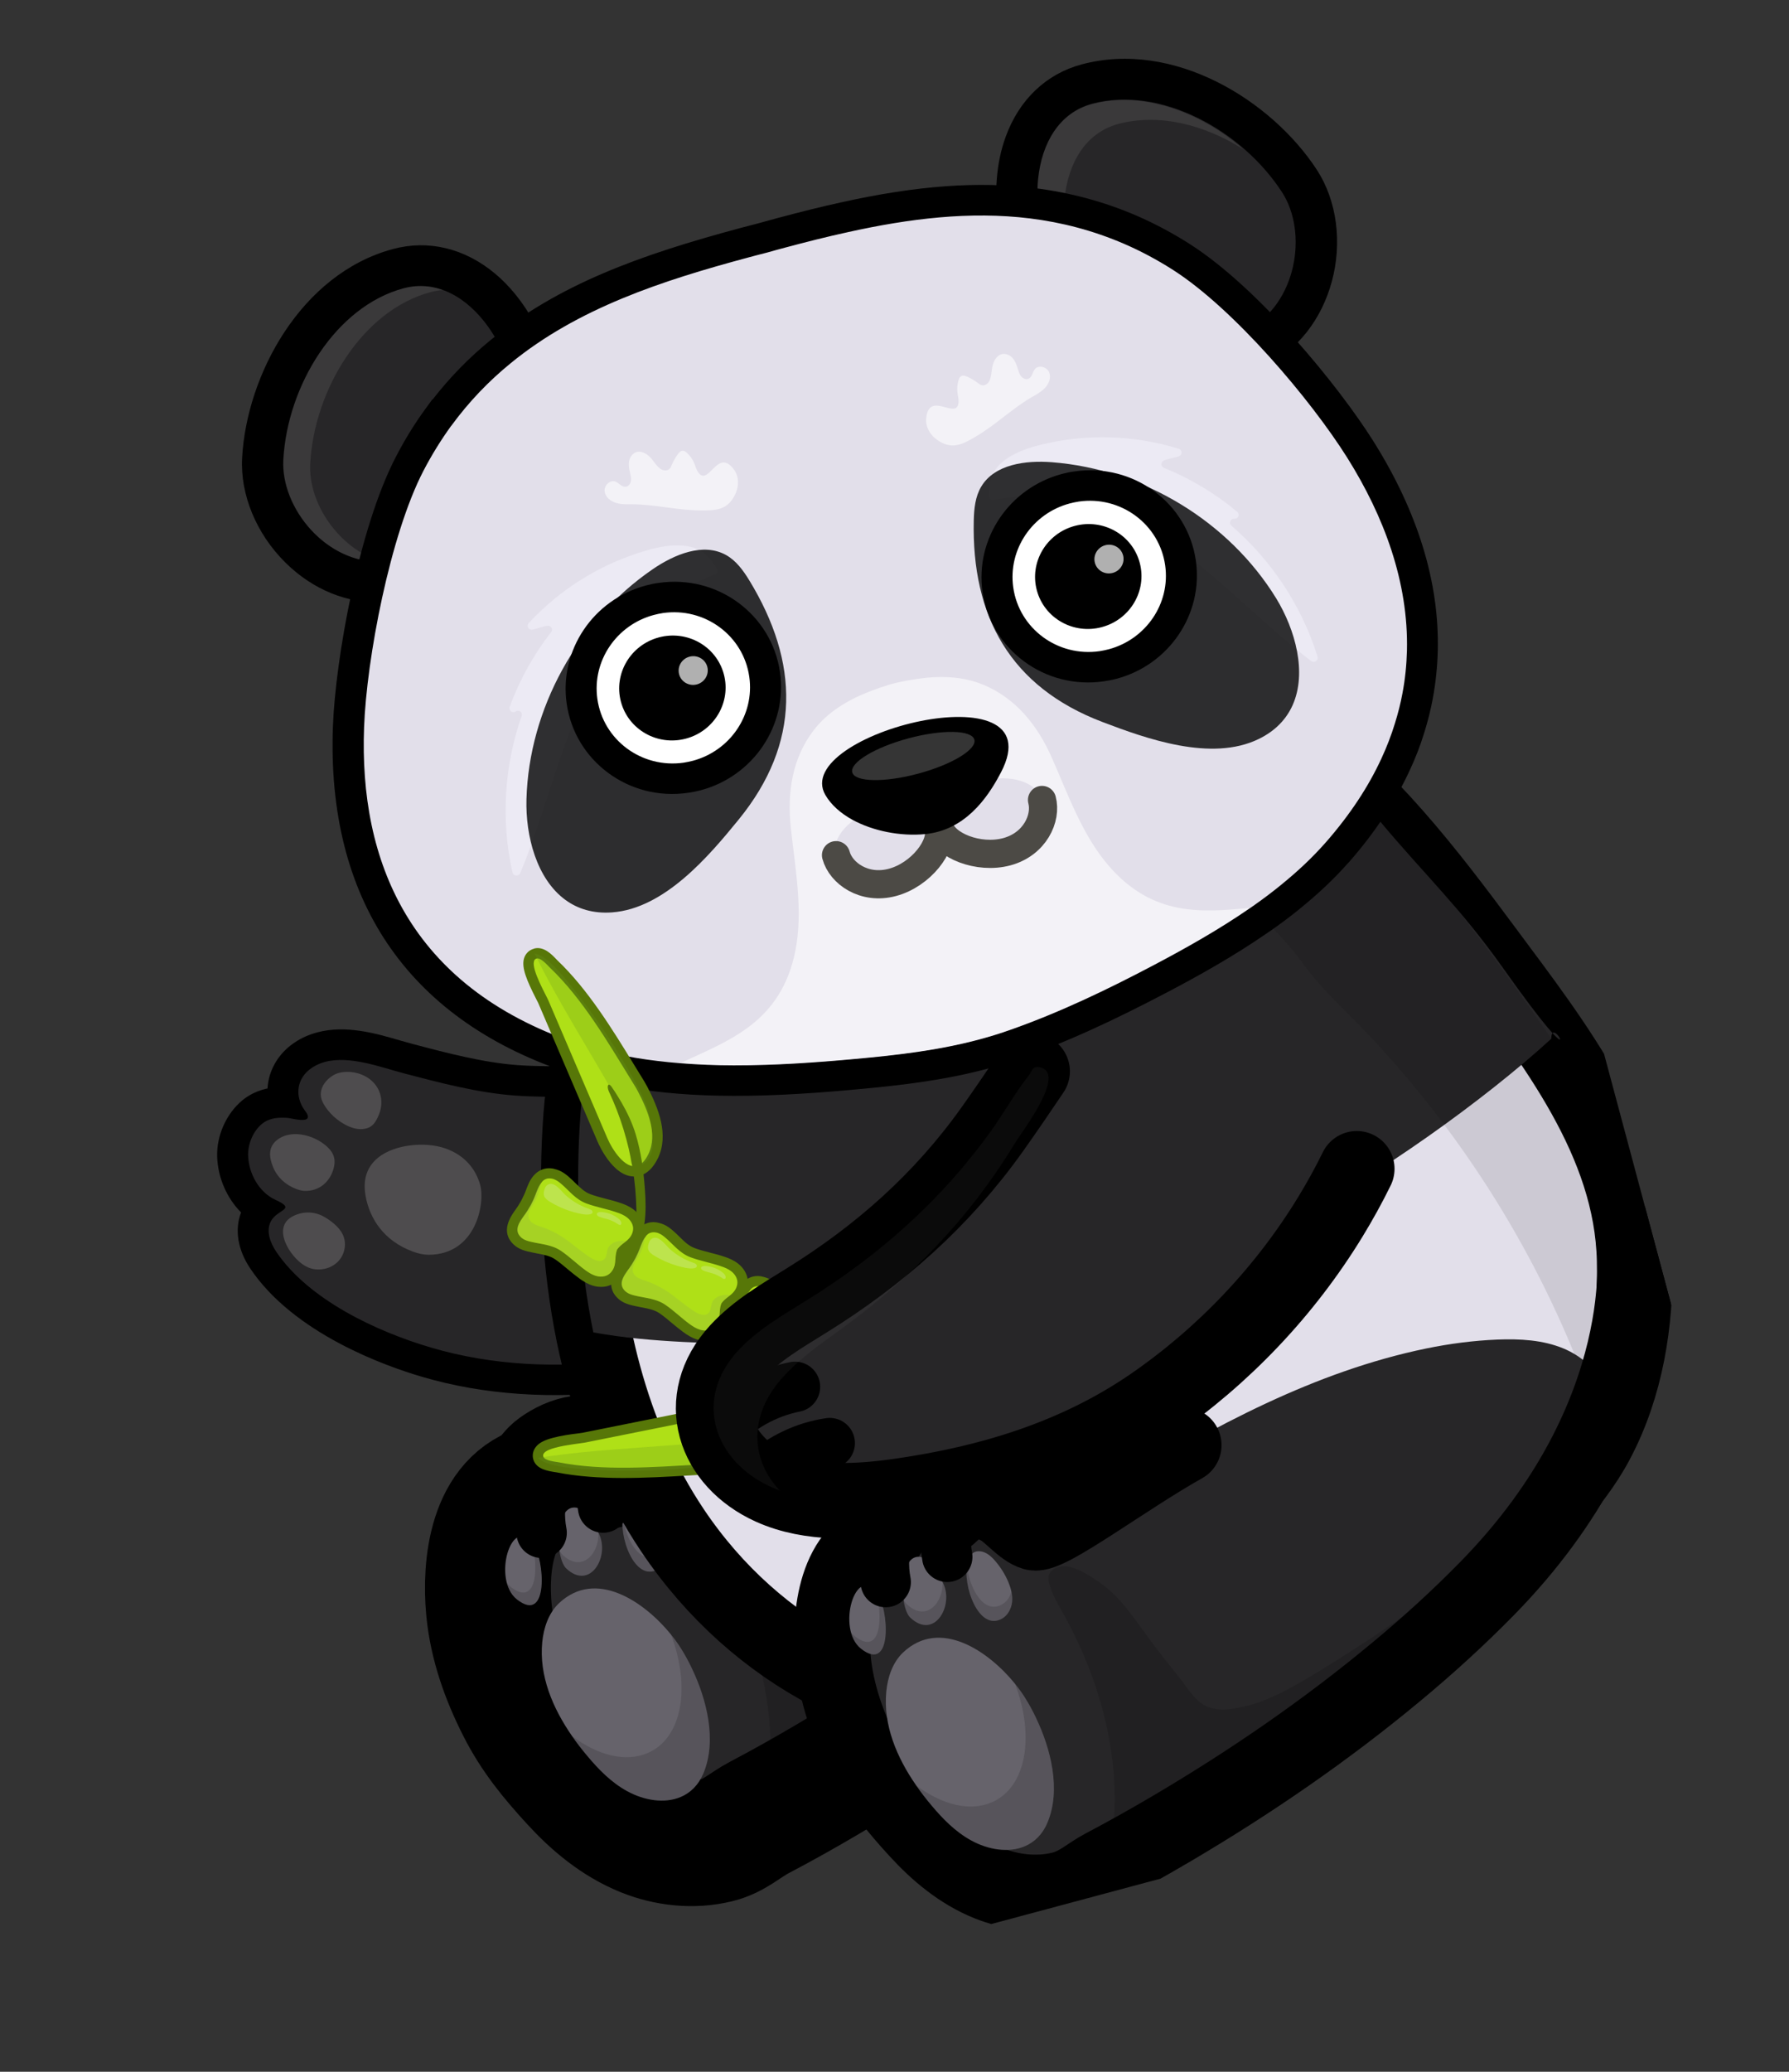 <svg width="127" height="147" viewBox="0 0 127 147" fill="none" xmlns="http://www.w3.org/2000/svg">
<rect x="0" y="0" width="127" height="147" fill="#333333" stroke="none"/>
<g clip-path="url(#clip0_229_15686)">
<path d="M87.374 25.388C82.481 26.699 76.78 24.259 74.52 21.158C72.26 18.058 71.544 13.542 72.772 10.18C73.564 8.002 75.125 6.508 77.16 5.963C83.026 4.391 89.311 8.333 92.244 12.838C93.447 14.69 93.776 17.224 93.122 19.633C92.505 21.898 91.123 23.688 89.221 24.676C88.647 24.972 88.027 25.213 87.374 25.388Z" fill="#272628"/>
<path d="M77.534 7.357C82.35 6.067 88.123 9.205 91.003 13.626C92.889 16.52 92.028 21.593 88.543 23.393C88.055 23.644 87.538 23.842 86.999 23.986C82.9 25.085 77.743 23.089 75.712 20.301C72.599 16.032 72.839 8.615 77.534 7.357ZM76.787 4.569C74.276 5.241 72.355 7.064 71.396 9.697C70.013 13.474 70.808 18.537 73.332 22C76.233 25.99 82.704 28.126 87.753 26.773C88.505 26.572 89.229 26.296 89.895 25.945C92.165 24.769 93.81 22.655 94.541 19.993C95.299 17.205 94.905 14.232 93.484 12.05C90.262 7.115 83.319 2.818 76.787 4.569Z" fill="black"/>
<g opacity="0.1">
<path d="M88.267 10.593C85.519 8.849 82.28 8.021 79.393 8.794C74.712 10.048 74.479 17.433 77.581 21.691C77.8 21.998 78.06 22.287 78.356 22.567C77.257 21.927 76.334 21.151 75.708 20.287C72.606 16.03 72.839 8.645 77.52 7.391C81.101 6.431 85.221 7.935 88.267 10.593Z" fill="#EAE6E4"/>
</g>
<path d="M29.141 40.992C28.488 41.167 27.831 41.268 27.186 41.299C25.054 41.399 22.962 40.54 21.286 38.882C19.517 37.13 18.533 34.763 18.649 32.558C18.936 27.191 22.409 20.634 28.274 19.062C30.31 18.517 32.408 19.031 34.183 20.52C36.925 22.811 38.563 27.08 38.158 30.902C37.75 34.71 34.034 39.681 29.141 40.992Z" fill="#272628"/>
<path d="M28.648 20.456C33.343 19.198 37.252 25.503 36.7 30.762C36.334 34.192 32.867 38.499 28.767 39.597C28.235 39.74 27.681 39.828 27.134 39.856C23.213 40.032 19.934 36.076 20.119 32.627C20.401 27.351 23.832 21.747 28.648 20.456ZM27.901 17.668C21.362 19.42 17.504 26.61 17.188 32.493C17.048 35.094 18.194 37.865 20.244 39.901C22.203 41.849 24.692 42.856 27.244 42.733C27.994 42.696 28.761 42.58 29.513 42.379C34.562 41.026 39.096 35.933 39.615 31.034C40.07 26.773 38.226 21.992 35.141 19.412C32.986 17.613 30.411 16.995 27.901 17.668Z" fill="black"/>
<g opacity="0.1">
<path d="M31.448 20.58C31.156 20.599 30.858 20.648 30.56 20.728C25.738 22.02 22.306 27.625 22.023 32.894C21.87 35.729 24.069 38.913 27.034 39.852C23.152 39.974 19.924 36.041 20.103 32.624C20.401 27.351 23.832 21.747 28.648 20.456C29.626 20.194 30.572 20.262 31.448 20.58Z" fill="#EAE6E4"/>
</g>
<path d="M45.68 97.351C45.51 97.397 45.345 97.433 45.166 97.474C45.166 97.474 45.159 97.476 45.152 97.478C44.918 97.541 44.63 97.573 44.379 97.603L44.269 97.617C39.192 98.215 34.484 97.893 30.284 96.657C27.759 95.914 21.584 93.721 18.681 89.41C17.91 88.264 17.755 87.118 18.233 86.175C18.307 86.028 18.4 85.891 18.491 85.777C17.328 84.983 16.557 83.553 16.507 82.035C16.468 80.865 17.012 79.636 17.889 78.908C18.213 78.641 18.588 78.451 19.006 78.339C19.424 78.227 19.837 78.206 20.173 78.213C20.065 77.779 20.052 77.334 20.134 76.901C20.292 76.075 20.797 75.349 21.545 74.85C21.914 74.609 22.335 74.421 22.781 74.302C24.533 73.832 26.488 74.407 28.069 74.857C28.365 74.942 28.654 75.029 28.924 75.099C31.491 75.771 34.101 76.462 36.644 76.647C37.536 76.714 38.413 76.726 39.351 76.736C41.045 76.76 42.79 76.778 44.531 77.149C44.756 77.193 44.968 77.248 45.176 77.312C46.337 77.674 47.479 78.675 48.689 80.383C50.797 83.368 52.087 88.835 50.595 92.829C49.73 95.16 48.028 96.722 45.68 97.351Z" fill="#272628"/>
<path d="M23.069 75.346C24.821 74.876 27.039 75.724 28.635 76.148C31.202 76.82 33.903 77.539 36.555 77.732C39.13 77.924 41.754 77.677 44.3 78.212C44.485 78.252 44.673 78.299 44.848 78.357C46.032 78.72 47.122 80.064 47.796 81.019C50.771 85.228 51.863 94.582 45.402 96.313C45.261 96.351 45.11 96.384 44.959 96.417C44.696 96.487 44.421 96.508 44.156 96.542C39.634 97.081 34.981 96.908 30.615 95.62C26.745 94.483 21.914 92.228 19.608 88.811C19.202 88.203 18.866 87.374 19.223 86.665C19.683 85.772 21.1 85.841 19.557 85.133C18.371 84.592 17.655 83.252 17.614 81.993C17.587 81.186 17.963 80.263 18.599 79.741C18.81 79.565 19.047 79.457 19.296 79.39C19.65 79.295 20.029 79.291 20.401 79.318C20.61 79.33 21.326 79.534 21.673 79.441C21.822 79.401 21.897 79.314 21.84 79.127C21.799 79.004 21.716 78.891 21.634 78.786C20.888 77.761 21.061 76.474 22.153 75.756C22.444 75.566 22.75 75.431 23.069 75.346ZM22.509 73.254C21.941 73.406 21.418 73.636 20.947 73.949C19.944 74.606 19.272 75.586 19.055 76.705C19.025 76.878 18.997 77.057 18.991 77.231C18.904 77.246 18.818 77.269 18.733 77.292C18.159 77.446 17.637 77.713 17.196 78.078C16.064 79.016 15.367 80.585 15.416 82.074C15.469 83.576 16.105 85.013 17.114 86.027C16.644 87.252 16.873 88.677 17.771 90.013C20.867 94.616 27.329 96.919 29.969 97.691C34.317 98.969 39.173 99.305 44.404 98.687L44.514 98.673C44.772 98.641 45.09 98.608 45.447 98.52C45.626 98.48 45.798 98.441 45.968 98.395C48.677 97.669 50.643 95.872 51.637 93.2C53.317 88.715 51.843 82.931 49.603 79.765C48.255 77.855 46.924 76.717 45.524 76.285C45.292 76.213 45.038 76.146 44.782 76.096C42.935 75.701 41.127 75.678 39.382 75.66C38.465 75.644 37.597 75.637 36.744 75.574C34.301 75.392 31.734 74.72 29.255 74.062C28.96 73.984 28.687 73.9 28.392 73.822C26.685 73.323 24.558 72.705 22.509 73.254Z" fill="black"/>
<g opacity="0.2">
<path d="M34.087 84.072C33.792 83 33.032 81.978 31.615 81.484C30.198 80.989 28.039 81.187 26.86 82.123C25.878 82.909 25.793 83.955 25.952 84.862C26.247 86.471 27.247 88.049 29.321 88.808C29.659 88.934 30.033 89.028 30.444 89.03C33.806 89.011 34.449 85.365 34.087 84.072Z" fill="#EAE6E4"/>
</g>
<g opacity="0.1">
<path d="M67.855 51.629C61.706 50.55 55.845 52.307 51.35 57.008C49.902 58.525 48.938 60.688 47.376 62.063C45.189 64.001 40.873 67.975 43.223 71.925C44.014 73.26 45.241 74.15 46.471 74.829C50.845 77.251 55.647 77.555 60.277 77.615C62.169 77.639 64.067 77.631 65.913 77.345C71.064 76.54 75.768 73.501 78.972 68.892C80.174 67.165 81.2 65.12 81.285 62.773C81.409 59.377 79.672 56.495 77.057 55.388C73.976 54.076 71.102 52.201 67.855 51.629Z" fill="black"/>
</g>
<g opacity="0.2">
<path d="M27.017 77.74C26.919 77.318 26.688 76.939 26.334 76.638C25.717 76.123 24.841 75.947 24.103 76.115C23.372 76.281 22.413 77.21 22.906 78.199C23.296 78.976 24.014 79.583 24.706 79.898C25.07 80.063 25.477 80.163 25.869 80.095C26.329 80.024 26.587 79.768 26.814 79.281C27.071 78.764 27.131 78.225 27.017 77.74Z" fill="#EAE6E4"/>
</g>
<g opacity="0.2">
<path d="M23.625 81.876C23.574 81.77 23.5 81.663 23.412 81.56C22.586 80.608 20.734 80.021 19.648 80.902C19.017 81.415 19.11 82.13 19.38 82.797C19.676 83.532 20.277 84.074 21.022 84.36C21.208 84.429 21.415 84.493 21.645 84.499C22.524 84.518 23.235 84.021 23.57 83.229C23.768 82.75 23.83 82.3 23.625 81.876Z" fill="#EAE6E4"/>
</g>
<g opacity="0.2">
<path d="M24.416 87.806C24.224 87.201 23.666 86.737 23.11 86.393C22.4 85.956 21.581 85.906 20.816 86.283C19.232 87.066 20.593 89.197 21.62 89.796C21.799 89.897 22.002 90 22.241 90.041C23.294 90.229 24.327 89.601 24.472 88.524C24.509 88.267 24.483 88.028 24.416 87.806Z" fill="#EAE6E4"/>
</g>
<path d="M84.395 106.098C84.33 106.168 84.256 106.233 84.183 106.297C83.542 106.858 82.897 107.374 82.286 107.986C79.332 110.945 76.22 113.743 73.016 116.425C71.862 117.392 70.687 118.342 69.511 119.285C66.233 121.889 62.676 124.105 59.12 126.32C57.459 127.356 55.798 128.391 54.064 129.296C52.465 130.136 50.732 131.101 48.87 130.987C45.946 130.799 43.262 129.209 41.197 127.148C40.916 126.864 40.64 126.572 40.37 126.271C38.254 123.879 36.569 121.08 35.687 118.014C34.609 114.305 34.081 109.867 36.334 106.446C36.6 106.046 36.904 105.651 37.319 105.412C37.734 105.174 38.296 105.113 38.692 105.373C38.767 104.434 39.803 103.902 40.701 103.595C41.578 103.292 42.729 103.305 42.976 104.225C42.83 103.682 43.409 103.146 43.799 103.071C44.637 102.906 45.592 103.151 46.367 103.436C47.431 103.831 48.345 104.745 49.506 104.852C50.559 104.951 51.451 104.226 52.21 103.597C53.018 102.924 53.976 102.414 54.878 101.866C61.68 97.719 68.936 93.795 76.833 92.172C78.49 91.833 80.172 91.614 81.856 91.544C83.458 91.48 85.099 91.564 86.571 92.178C87.804 92.692 88.917 93.641 89.419 94.889C89.95 96.219 89.199 97.728 88.661 98.955C87.899 100.706 86.974 102.389 85.911 103.981C85.464 104.669 84.987 105.499 84.395 106.098Z" fill="#272628"/>
<g opacity="0.15">
<path d="M84.34 105.837C84.412 105.706 84.476 105.576 84.54 105.447C84.658 105.206 84.761 104.91 84.61 104.688C84.483 104.498 84.212 104.451 83.994 104.517C83.776 104.583 83.59 104.738 83.415 104.882C78.818 108.744 73.911 112.248 68.761 115.353C67.04 116.39 65.243 117.402 63.253 117.719C62.685 117.811 62.1 117.841 61.55 117.689C60.502 117.41 59.943 116.342 59.313 115.554C58.525 114.569 57.739 113.592 57.002 112.572C56.049 111.258 55.117 109.849 53.772 108.887C53.056 108.369 51.88 107.556 50.936 107.637C50.528 107.671 50.109 107.926 50.018 108.324C49.978 108.514 50.016 108.713 50.066 108.901C50.275 109.652 50.684 110.327 51.065 111.009C54.053 116.373 55.566 122.73 54.194 128.731C55.692 128.337 57.23 127.38 58.413 126.405C60.276 124.875 62.487 123.797 64.495 122.467C66.586 121.077 68.614 119.6 70.643 118.122C73.206 116.255 75.769 114.387 78.186 112.343C80.367 110.495 82.98 108.39 84.34 105.837Z" fill="black"/>
</g>
<path d="M91.578 84.679C91.578 84.679 93.26 96.856 81.147 109.21C79.099 111.298 76.936 113.267 74.685 115.134C69.699 119.279 64.325 122.968 58.731 126.26C57.149 127.192 55.55 128.091 53.925 128.945C52.864 129.498 52.134 130.262 50.914 130.559C49.195 130.982 47.344 130.768 45.724 130.112C43.762 129.315 42.117 127.94 40.707 126.397C39.183 124.736 37.909 123.187 36.88 121.161C35.768 118.971 34.942 116.652 34.709 114.196C34.423 111.112 34.866 106.413 38.546 105.48C38.645 105.453 38.902 104.652 39.508 104.22C40.534 103.482 41.995 103.031 42.952 104.023C43.686 103.303 44.149 103.186 44.372 103.111C45.145 102.845 45.942 103.124 46.617 103.519C47.356 103.948 48.183 105.019 48.974 105.248C49.97 105.534 55.395 101.413 59.61 99.043" stroke="black" stroke-width="8.937" stroke-miterlimit="10" stroke-linecap="round" stroke-linejoin="round"/>
<path d="M49.934 125.823C49.576 126.674 48.999 127.217 48.316 127.504C47.182 127.98 45.74 127.761 44.509 127.082C43.395 126.469 42.495 125.552 41.69 124.587C41.312 124.143 40.95 123.672 40.615 123.187C39.228 121.19 38.263 118.893 38.493 116.515C38.594 115.502 38.938 114.461 39.683 113.753C42.304 111.28 45.747 113.66 47.616 115.954C47.9 116.303 48.153 116.654 48.355 116.981C48.635 117.429 48.9 117.911 49.135 118.416C50.16 120.569 50.913 123.491 49.934 125.823Z" fill="#66636B"/>
<g opacity="0.15">
<path d="M49.933 125.823C49.576 126.673 48.999 127.216 48.316 127.504C47.182 127.98 45.74 127.761 44.509 127.082C43.395 126.469 42.495 125.552 41.689 124.587C41.312 124.143 40.95 123.672 40.615 123.186C42.422 124.54 44.392 125.058 45.962 124.391C48.425 123.343 49.062 119.735 47.623 115.951C47.907 116.301 48.16 116.652 48.362 116.979C48.641 117.427 48.907 117.908 49.142 118.414C50.16 120.569 50.912 123.491 49.933 125.823Z" fill="black"/>
</g>
<path d="M37.84 109.51C38.664 110.627 38.987 115.292 36.692 113.479C34.918 112.079 36.312 107.439 37.84 109.51Z" fill="#66636B"/>
<path d="M44.252 107.373C43.874 108.968 45.048 112.3 46.715 111.345C47.131 111.107 47.375 110.631 47.425 110.162C47.474 109.693 47.347 109.219 47.169 108.781C46.934 108.216 46.603 107.692 46.197 107.225C45.924 106.917 45.586 106.619 45.171 106.574C44.669 106.514 44.377 106.846 44.252 107.373Z" fill="#66636B"/>
<path d="M40.931 106.977C41.179 107.023 41.372 107.203 41.534 107.384C41.933 107.822 42.27 108.315 42.528 108.851C43.288 110.44 41.896 112.876 40.202 111.29C39.39 110.529 39.373 106.693 40.931 106.977Z" fill="#66636B"/>
<g opacity="0.15">
<path d="M36.682 113.473C36.333 113.193 36.102 112.784 35.98 112.331C36.058 112.422 36.141 112.505 36.238 112.583C38.166 114.107 38.247 111.059 37.736 109.38C37.769 109.416 37.803 109.459 37.839 109.509C38.654 110.621 38.979 115.294 36.682 113.473Z" fill="black"/>
</g>
<g opacity="0.15">
<path d="M47.424 110.154C47.376 110.63 47.13 111.1 46.715 111.338C45.122 112.258 43.975 109.255 44.212 107.585C44.401 109.201 45.407 111.083 46.718 110.329C47.053 110.134 47.28 109.789 47.377 109.412C47.43 109.667 47.451 109.915 47.424 110.154Z" fill="black"/>
</g>
<g opacity="0.15">
<path d="M40.202 111.29C39.959 111.064 39.785 110.557 39.705 109.974C39.774 110.119 39.852 110.24 39.944 110.328C41.343 111.634 42.54 110.2 42.481 108.759C42.497 108.792 42.512 108.818 42.528 108.851C43.295 110.439 41.896 112.876 40.202 111.29Z" fill="black"/>
</g>
<path d="M38.451 108.756C38.241 107.661 38.291 106.512 38.61 105.433" stroke="black" stroke-width="3.575" stroke-miterlimit="10" stroke-linecap="round" stroke-linejoin="round"/>
<path d="M42.813 106.967C42.618 105.928 42.683 104.835 43.015 103.804" stroke="black" stroke-width="3.575" stroke-miterlimit="10" stroke-linecap="round" stroke-linejoin="round"/>
<path d="M105.486 111.027C104.993 111.428 104.506 111.821 104.033 112.186C101.442 114.203 98.264 116.556 95.039 117.398C91.431 118.343 88.064 119.932 84.338 120.639C80.455 121.381 76.504 121.67 72.564 121.829C63.321 122.198 53.721 117.493 47.739 108.583C47.18 107.746 46.651 106.879 46.17 105.992C44.272 102.511 42.978 98.673 42.164 94.729C41.108 89.595 40.887 84.26 41.251 79.238C41.592 74.552 43.025 70.14 45.148 66.179C47.199 62.342 49.902 58.928 52.885 56.104C54.175 54.876 55.526 53.76 56.901 52.764C60.038 50.488 63.494 48.748 67.162 47.713C71.007 46.63 75.082 46.435 79.116 47.08C80.227 47.253 81.326 47.497 82.426 47.8C84.461 48.36 86.394 49.165 88.242 50.186C89.302 50.769 90.321 51.422 91.312 52.143C97.069 56.324 101.318 61.881 105.495 67.516C110.314 74.01 115.842 80.995 116.04 89.393C116.144 93.781 115.419 98.368 113.326 102.299C111.622 105.528 108.471 108.576 105.486 111.027Z" fill="#E2DFEA" stroke="black" stroke-width="5.362" stroke-miterlimit="10"/>
<path d="M110.125 73.702C105.261 78.158 97.658 83.513 91.941 86.487C85.327 89.918 77.737 92.146 70.545 93.842C65.454 95.041 60.216 95.72 54.912 95.468C50.63 95.262 46.395 95.314 42.121 94.539C41.064 89.405 40.843 84.069 41.208 79.047C41.548 74.361 42.981 69.95 45.105 65.989C47.155 62.151 49.858 58.737 52.842 55.913C57.121 54.609 61.364 53.166 65.573 51.627C70.067 49.99 74.683 48.776 79.073 46.889C80.183 47.062 81.282 47.306 82.382 47.609C84.418 48.17 86.351 48.974 88.198 49.996C89.259 50.578 90.278 51.232 91.269 51.953C93.666 53.694 95.892 55.817 97.942 58.249C101.149 62.075 103.691 64.442 106.661 68.63C112.92 77.466 110.122 71.76 110.125 73.702Z" fill="#272628"/>
<g opacity="0.1">
<path d="M117.273 94.053C116.902 96.865 115.991 99.649 114.233 101.914C113.738 101.456 113.513 100.784 113.296 100.147C113.076 99.496 112.844 98.856 112.603 98.211C109.187 89.039 103.892 80.565 97.15 73.42C95.59 71.769 93.912 70.298 92.592 68.492C91.174 66.548 89.387 64.816 87.609 63.2C84.158 60.082 80.314 57.421 76.581 54.64C72.47 51.58 79.032 49.575 81.517 49.089C84.227 48.564 87.228 50.405 89.542 51.75C92.405 53.412 95.025 55.474 97.395 57.768C101.689 61.908 105.22 66.745 108.657 71.6C110.085 73.608 111.5 75.627 112.733 77.763C114.391 80.629 115.72 83.687 116.676 86.861C117.129 88.353 117.494 89.884 117.464 91.446C117.45 92.302 117.388 93.178 117.273 94.053Z" fill="black"/>
</g>
<path d="M69.816 74.782C67.001 75.537 64.178 75.897 60.802 76.204C58.25 76.439 55.225 76.667 52.085 76.664C50.715 76.657 49.457 76.614 48.23 76.516C47.647 76.471 47.068 76.409 46.496 76.346C46.245 76.316 45.985 76.281 45.723 76.239C44.648 76.086 43.598 75.882 42.604 75.633C41.886 75.451 41.186 75.251 40.525 75.024C29.763 71.37 24.312 63.252 24.752 51.56C24.927 46.91 26.528 37.851 29.091 32.92C29.697 31.749 30.386 30.631 31.138 29.607L31.351 29.296L31.379 29.288C32.586 27.695 33.982 26.237 35.547 24.959C40.197 21.15 45.831 19.11 52.866 17.225C53.27 17.116 54.251 16.861 54.251 16.861C54.648 16.755 55.043 16.641 55.447 16.533C57.164 16.073 58.604 15.717 59.982 15.415C65.193 14.265 69.418 13.948 73.27 14.425C75.747 14.733 78.041 15.351 80.284 16.319C81.515 16.856 82.73 17.502 83.885 18.238C88.636 21.276 94.166 28.044 96.58 31.887C99.616 36.723 101.101 41.525 100.993 46.172C100.964 47.256 100.851 48.339 100.655 49.393C100.524 50.123 100.332 50.884 100.088 51.645C99.825 52.507 99.484 53.391 99.071 54.263C98.088 56.38 96.719 58.45 94.996 60.414L94.936 60.475C93.985 61.551 92.871 62.612 91.621 63.62C90.978 64.143 90.333 64.63 89.615 65.128L89.36 65.309C86.968 66.966 84.41 68.368 82.459 69.399C78.423 71.527 75.249 72.96 72.154 74.059C71.396 74.322 70.611 74.569 69.816 74.782Z" fill="#E2DFEA"/>
<path d="M55.718 17.573C57.215 17.173 58.71 16.794 60.204 16.469C64.545 15.507 68.856 14.972 73.116 15.497C75.365 15.776 77.602 16.35 79.82 17.31C80.981 17.813 82.132 18.424 83.27 19.15C87.618 21.93 93.049 28.358 95.632 32.463C98.27 36.665 99.989 41.322 99.879 46.157C99.852 47.165 99.753 48.185 99.556 49.209C99.427 49.916 99.243 50.623 99.023 51.332C98.767 52.163 98.45 52.995 98.064 53.823C97.155 55.793 95.872 57.758 94.163 59.718C94.156 59.72 94.15 59.729 94.145 59.737C93.179 60.841 92.091 61.857 90.928 62.796C90.916 62.807 90.904 62.818 90.891 62.828C90.273 63.33 89.634 63.808 88.981 64.267C88.898 64.326 88.814 64.379 88.731 64.439C86.525 65.964 84.172 67.282 81.934 68.464C78.625 70.21 75.27 71.819 71.778 73.053C71.028 73.321 70.284 73.551 69.532 73.752C66.653 74.524 63.734 74.865 60.706 75.138C57.998 75.386 55.06 75.598 52.094 75.593C50.84 75.593 49.58 75.542 48.33 75.443C47.763 75.401 47.2 75.342 46.643 75.275C46.392 75.245 46.147 75.214 45.894 75.177C44.875 75.032 43.865 74.839 42.88 74.595C42.204 74.425 41.536 74.23 40.893 74.014C29.037 69.965 25.485 61.077 25.846 51.588C26.023 46.773 27.681 37.983 30.063 33.399C30.655 32.262 31.314 31.203 32.024 30.221C32.031 30.219 32.031 30.219 32.031 30.219C33.288 28.5 34.698 27.039 36.239 25.782C40.995 21.885 46.938 19.926 53.137 18.265C53.534 18.159 53.938 18.05 54.344 17.949L54.529 17.9C54.924 17.786 55.321 17.68 55.718 17.573ZM55.158 15.482C54.754 15.59 54.35 15.699 53.947 15.814L53.777 15.86C53.387 15.964 52.974 16.067 52.569 16.176C45.399 18.097 39.635 20.187 34.83 24.127C33.302 25.373 31.918 26.79 30.721 28.336L30.707 28.34L30.7 28.342L30.686 28.346L30.224 28.978C29.439 30.047 28.724 31.21 28.094 32.432C25.461 37.502 23.813 46.782 23.634 51.53C23.174 63.743 28.881 72.219 40.138 76.047C40.84 76.285 41.565 76.494 42.307 76.683C43.334 76.939 44.425 77.155 45.546 77.31C45.815 77.35 46.084 77.39 46.359 77.421C46.909 77.49 47.511 77.553 48.117 77.6C49.353 77.702 50.681 77.75 52.058 77.754C55.26 77.763 58.454 77.513 60.88 77.288C64.308 76.975 67.188 76.607 70.082 75.832C70.912 75.609 71.725 75.354 72.503 75.078C75.641 73.968 78.86 72.508 82.951 70.358C84.943 69.309 87.533 67.883 89.975 66.19L90.233 66.016C90.975 65.496 91.64 64.997 92.27 64.484C92.289 64.471 92.307 64.452 92.332 64.43C93.599 63.403 94.733 62.33 95.701 61.233L95.714 61.223L95.814 61.114C97.6 59.073 99.028 56.912 100.055 54.702C100.486 53.787 100.845 52.854 101.123 51.935C101.367 51.145 101.57 50.343 101.712 49.566C101.918 48.464 102.037 47.319 102.067 46.183C102.187 41.324 100.648 36.319 97.496 31.306C95.031 27.386 89.364 20.446 84.476 17.325C83.265 16.551 82.006 15.88 80.723 15.319C78.41 14.318 75.952 13.654 73.405 13.342C69.419 12.849 65.074 13.169 59.735 14.353C58.35 14.657 56.896 15.017 55.158 15.482Z" fill="black"/>
<path d="M48.491 38.713C47.618 38.633 46.74 38.816 45.892 39.058C42.702 39.973 39.773 41.781 37.536 44.211C37.353 44.409 37.528 44.721 37.789 44.674C38.16 44.612 38.556 44.416 38.894 44.4C39.134 44.388 39.276 44.664 39.127 44.846C37.878 46.451 36.878 48.251 36.18 50.156C36.089 50.412 36.376 50.634 36.602 50.484C36.609 50.482 36.616 50.48 36.614 50.473C36.842 50.33 37.12 50.547 37.029 50.803C35.799 54.323 35.559 58.168 36.355 61.788C36.366 61.83 36.379 61.878 36.39 61.92C36.459 62.178 36.828 62.191 36.93 61.948C38.413 58.404 39.315 54.651 40.796 51.101C42.345 47.406 44.665 43.81 48.222 41.878C49.038 41.435 49.911 41.119 50.764 40.756C50.928 40.69 50.988 40.487 50.888 40.342C50.306 39.444 49.816 38.836 48.491 38.713Z" fill="#ECEAF4"/>
<path d="M71.448 32.562C72.164 32.056 73.016 31.775 73.871 31.561C77.091 30.758 80.532 30.86 83.684 31.846C83.942 31.926 83.946 32.284 83.696 32.373C83.344 32.505 82.903 32.533 82.603 32.688C82.389 32.798 82.403 33.108 82.623 33.191C84.508 33.956 86.274 35.015 87.832 36.316C88.038 36.492 87.9 36.828 87.63 36.811C87.623 36.813 87.615 36.815 87.614 36.808C87.345 36.797 87.212 37.124 87.419 37.301C90.245 39.734 92.374 42.944 93.496 46.477C93.507 46.519 93.52 46.567 93.531 46.609C93.6 46.867 93.288 47.063 93.078 46.903C90.022 44.576 87.364 41.776 84.306 39.442C81.117 37.017 77.31 35.063 73.264 35.168C72.336 35.193 71.421 35.356 70.501 35.468C70.326 35.492 70.172 35.347 70.186 35.171C70.242 34.103 70.362 33.331 71.448 32.562Z" fill="#ECEAF4"/>
<g opacity="0.6">
<path d="M88.725 64.417C86.519 65.942 84.166 67.26 81.929 68.443C78.619 70.189 75.265 71.797 71.772 73.032C68.157 74.322 64.523 74.773 60.701 75.117C57.993 75.364 55.055 75.576 52.089 75.572C50.834 75.571 49.574 75.52 48.324 75.422C51.728 73.83 55.449 72.564 56.465 67.45C57.021 64.619 56.455 61.625 56.142 58.757C55.866 56.223 56.246 53.812 57.741 51.843C58.734 50.531 60.165 49.684 61.629 49.105C62.089 48.922 62.562 48.758 63.031 48.61C63.131 48.583 63.235 48.548 63.334 48.521C63.434 48.495 63.533 48.468 63.641 48.446C64.12 48.333 64.614 48.246 65.104 48.174C66.659 47.937 68.323 47.962 69.84 48.601C72.119 49.56 73.653 51.457 74.681 53.79C75.844 56.429 76.851 59.305 78.748 61.479C81.861 65.039 85.324 64.746 88.725 64.417Z" fill="white"/>
</g>
<g opacity="0.6">
<path d="M62.7 48.706C62.6 48.733 62.501 48.759 62.396 48.795L62.395 48.788C62.501 48.759 62.6 48.733 62.7 48.706Z" fill="white"/>
</g>
<g opacity="0.8">
<path d="M40.139 63.852C41.008 64.486 42.104 64.835 43.446 64.737C47.175 64.47 50.332 60.733 52.438 58.151C56.866 52.72 56.743 47.015 53.198 41.188C52.765 40.482 52.267 39.786 51.543 39.382C49.925 38.478 47.874 39.334 46.333 40.389C40.984 44.057 37.552 50.312 37.373 56.71C37.3 59.33 38.108 62.372 40.139 63.852Z" fill="black"/>
</g>
<g opacity="0.8">
<path d="M91.769 50.018C91.333 51.001 90.558 51.852 89.347 52.438C85.984 54.071 81.381 52.413 78.267 51.23C71.717 48.741 68.97 43.738 69.127 36.919C69.148 36.092 69.232 35.24 69.657 34.528C70.606 32.937 72.811 32.652 74.673 32.796C81.139 33.297 87.239 36.998 90.593 42.45C91.959 44.684 92.788 47.72 91.769 50.018Z" fill="black"/>
</g>
<path d="M62.733 57.313L62.854 57.28C64.675 56.957 66.303 57.559 66.617 58.73C66.959 60.006 65.361 62.071 63.347 62.61C61.34 63.148 59.684 61.963 59.341 60.68C58.999 59.404 60.352 57.928 62.359 57.391C62.479 57.358 62.609 57.331 62.731 57.306L62.733 57.313Z" fill="#E2DFEA"/>
<path d="M73.972 56.76C74.314 58.036 73.474 59.897 71.467 60.435C69.46 60.973 67.039 59.992 66.695 58.71C66.353 57.434 67.706 55.958 69.713 55.42C71.72 54.883 73.63 55.484 73.972 56.76Z" fill="#E2DFEA"/>
<path d="M65.716 57.634C66.174 57.9 66.501 58.268 66.624 58.728C66.966 60.004 65.368 62.069 63.354 62.608C61.347 63.146 59.692 61.961 59.348 60.678" stroke="#4C4A45" stroke-width="2" stroke-miterlimit="10" stroke-linecap="round" stroke-linejoin="round"/>
<path d="M73.972 56.76C74.314 58.036 73.475 59.897 71.468 60.435C69.461 60.972 67.039 59.992 66.696 58.709C66.572 58.249 66.671 57.767 66.936 57.308" stroke="#4C4A45" stroke-width="2" stroke-miterlimit="10" stroke-linecap="round" stroke-linejoin="round"/>
<g opacity="0.6">
<path d="M44.787 34.139C44.824 33.935 44.766 33.719 44.719 33.514C44.655 33.248 44.608 32.961 44.666 32.692C44.723 32.423 44.911 32.163 45.177 32.077C45.494 31.984 45.827 32.149 46.067 32.361C46.365 32.625 46.572 33.055 46.897 33.275C47.084 33.404 47.363 33.426 47.526 33.27C47.613 33.195 47.65 33.08 47.692 32.979C47.804 32.718 47.949 32.462 48.115 32.231C48.204 32.11 48.321 31.981 48.474 31.985C48.588 31.985 48.683 32.056 48.764 32.132C48.986 32.334 49.158 32.579 49.277 32.853C49.382 33.102 49.438 33.371 49.615 33.577C50.344 34.451 50.963 31.714 52.123 33.346C52.463 33.823 52.459 34.489 52.215 35.025C51.688 36.175 50.88 36.227 49.745 36.217C48.132 36.209 46.572 35.805 44.961 35.781C44.55 35.779 44.13 35.802 43.734 35.684C43.338 35.566 42.969 35.269 42.921 34.863C42.873 34.457 43.291 34.031 43.677 34.167C43.929 34.257 44.104 34.538 44.369 34.535C44.586 34.551 44.751 34.343 44.787 34.139Z" fill="white"/>
</g>
<g opacity="0.6">
<path d="M72.497 26.714C72.363 26.555 72.305 26.339 72.244 26.139C72.166 25.876 72.063 25.605 71.879 25.4C71.695 25.195 71.401 25.065 71.128 25.123C70.807 25.202 70.601 25.511 70.5 25.814C70.373 26.192 70.409 26.668 70.238 27.02C70.141 27.226 69.91 27.385 69.69 27.331C69.578 27.309 69.488 27.229 69.402 27.162C69.173 26.992 68.921 26.843 68.661 26.726C68.523 26.665 68.357 26.613 68.227 26.692C68.128 26.749 68.081 26.859 68.049 26.964C67.958 27.25 67.932 27.549 67.966 27.846C67.999 28.113 68.085 28.375 68.034 28.642C67.841 29.762 65.936 27.702 65.748 29.695C65.691 30.279 66.028 30.853 66.507 31.196C67.539 31.928 68.264 31.569 69.242 30.993C70.636 30.179 71.785 29.049 73.167 28.223C73.522 28.016 73.897 27.826 74.181 27.525C74.466 27.225 74.636 26.783 74.475 26.408C74.313 26.033 73.739 25.873 73.472 26.184C73.299 26.387 73.288 26.718 73.057 26.848C72.877 26.971 72.638 26.871 72.497 26.714Z" fill="white"/>
</g>
<path d="M60.507 58.163C59.677 57.706 59.001 57.11 58.591 56.405C56.079 52.05 74.948 47.322 71.065 54.789C70.053 56.741 68.444 58.906 65.683 59.182C63.934 59.352 61.985 58.97 60.507 58.163Z" fill="black"/>
<path opacity="0.3" d="M65.172 54.896C67.565 54.255 69.355 53.173 69.169 52.48C68.983 51.787 66.892 51.745 64.499 52.386C62.106 53.028 60.317 54.109 60.502 54.802C60.688 55.495 62.779 55.537 65.172 54.896Z" fill="#B0B0B0"/>
<path d="M65.687 104.103C65.091 104.262 64.442 104.25 63.822 104.064C63.218 103.882 62.764 103.578 62.427 103.34C62.114 103.11 61.812 102.862 61.517 102.612C61.251 102.385 60.996 102.169 60.755 102.009C60.644 101.935 60.355 101.878 60.027 101.816C59.779 101.77 59.531 101.725 59.27 101.66C58.969 101.584 58.515 101.451 58.065 101.161C57.927 101.071 57.803 100.977 57.682 100.868C56.941 100.2 55.94 98.734 57.612 96.433C57.662 96.368 57.706 96.303 57.744 96.248C57.809 96.149 57.872 96.042 57.927 95.938C57.962 95.869 58.016 95.757 58.071 95.653C58.101 95.593 58.127 95.518 58.152 95.444C58.295 95.07 58.491 94.554 58.871 94.071C59.286 93.549 59.828 93.187 60.445 93.022C60.927 92.892 61.427 92.886 61.93 93.005C62.085 93.045 62.234 93.088 62.377 93.139C62.888 93.346 63.255 93.636 63.49 93.835C63.688 94.006 63.872 94.181 64.049 94.358C64.284 94.586 64.49 94.785 64.617 94.833C64.894 94.93 65.213 95.017 65.558 95.111C65.934 95.212 66.311 95.313 66.679 95.438C67.072 95.572 67.582 95.772 68.071 96.149C68.772 96.693 69.21 97.45 69.309 98.275C69.415 99.181 69.102 100.109 68.44 100.817C68.31 100.957 68.174 101.075 68.039 101.194C68.02 101.348 68.001 101.533 67.946 101.726C67.718 102.662 67.114 103.444 66.292 103.866C66.114 103.966 65.907 104.044 65.687 104.103Z" fill="#AFE017"/>
<path d="M61.017 95.103C61.138 95.07 61.275 95.071 61.428 95.105C61.477 95.114 61.519 95.132 61.562 95.151C61.741 95.222 61.894 95.338 62.041 95.463C62.644 95.982 63.061 96.573 63.845 96.863C64.537 97.118 65.27 97.243 65.965 97.483C66.231 97.569 66.496 97.677 66.717 97.849C66.938 98.022 67.11 98.267 67.146 98.541C67.18 98.839 67.048 99.143 66.841 99.363C66.783 99.43 66.715 99.486 66.646 99.542C66.484 99.675 66.304 99.798 66.162 99.948C66.109 100.007 66.057 100.066 66.013 100.13C65.987 100.204 65.962 100.278 65.945 100.358C65.879 100.652 65.906 100.951 65.839 101.238C65.766 101.534 65.588 101.806 65.321 101.944C65.268 101.974 65.206 101.998 65.142 102.015C64.937 102.07 64.705 102.057 64.498 101.993C64.234 101.914 63.995 101.762 63.769 101.598C63.174 101.167 62.656 100.649 62.051 100.235C61.37 99.768 60.63 99.757 59.857 99.568C59.67 99.521 59.481 99.467 59.323 99.36C59.285 99.333 59.247 99.305 59.21 99.278C58.528 98.661 59.305 97.93 59.645 97.383C59.73 97.248 59.806 97.108 59.885 96.975C59.961 96.835 60.029 96.69 60.096 96.545C60.251 96.212 60.378 95.722 60.626 95.402C60.717 95.258 60.847 95.148 61.017 95.103ZM59.897 90.92C58.812 91.21 57.862 91.838 57.151 92.731C56.554 93.481 56.27 94.238 56.095 94.688L56.055 94.796C56.031 94.847 56.005 94.891 55.98 94.943C55.954 94.987 55.93 95.039 55.897 95.085L55.831 95.177C55.525 95.596 55.021 96.298 54.729 97.281C54.163 99.196 54.713 101.133 56.212 102.472C56.411 102.65 56.624 102.818 56.851 102.959C57.404 103.319 58.012 103.574 58.728 103.748C59.069 103.829 59.373 103.889 59.614 103.937C59.653 103.941 59.694 103.953 59.734 103.957C59.842 104.048 59.967 104.148 60.095 104.256C60.39 104.506 60.725 104.79 61.12 105.073C61.554 105.39 62.238 105.841 63.165 106.124C64.183 106.434 65.252 106.453 66.252 106.186C66.621 106.087 66.979 105.946 67.32 105.772C68.702 105.058 69.717 103.77 70.096 102.234C71.179 101.055 71.691 99.505 71.511 97.984C71.344 96.594 70.618 95.332 69.465 94.431C68.707 93.842 67.934 93.541 67.425 93.371C66.964 93.21 66.532 93.102 66.155 93.001C65.993 92.962 65.836 92.915 65.696 92.877C65.666 92.848 65.635 92.819 65.614 92.795C65.439 92.625 65.223 92.414 64.956 92.187C64.402 91.707 63.837 91.358 63.233 91.117C62.977 91.013 62.713 90.935 62.454 90.877C61.591 90.69 60.726 90.697 59.897 90.92Z" fill="#577708"/>
<g opacity="0.17">
<path d="M63.752 101.595C63.978 101.758 64.217 101.911 64.481 101.99C64.746 102.068 65.052 102.076 65.305 101.941C65.571 101.802 65.755 101.521 65.822 101.234C65.89 100.947 65.868 100.639 65.928 100.354C65.945 100.275 65.971 100.201 65.996 100.127C66.04 100.063 66.093 100.004 66.145 99.945C66.295 99.793 66.468 99.672 66.629 99.539C66.469 99.507 66.304 99.514 66.142 99.535C65.828 99.582 65.499 99.744 65.369 100.026C65.25 100.289 65.299 100.642 65.077 100.836C64.836 101.043 64.459 100.912 64.186 100.746C63.424 100.285 62.785 99.657 62.035 99.186C61.597 98.914 61.134 98.687 60.642 98.528C60.292 98.412 59.894 98.287 59.758 97.95C59.611 97.571 59.899 97.173 60.11 96.825C60.352 96.424 60.512 95.97 60.579 95.511C60.584 95.472 60.589 95.434 60.594 95.395C60.343 95.709 60.216 96.199 60.064 96.538C59.996 96.683 59.927 96.822 59.852 96.969C59.776 97.109 59.697 97.242 59.612 97.377C59.272 97.924 58.488 98.657 59.177 99.272C59.217 99.306 59.247 99.335 59.29 99.353C59.446 99.453 59.637 99.514 59.825 99.561C60.606 99.755 61.338 99.761 62.018 100.229C62.632 100.647 63.158 101.164 63.752 101.595Z" fill="#7D9067"/>
</g>
<g opacity="0.3">
<path d="M60.849 95.865C60.878 95.775 60.914 95.683 60.979 95.614C61.45 95.129 62.033 95.974 62.309 96.236C62.793 96.682 63.372 97.027 63.999 97.24C64.067 97.267 64.142 97.291 64.2 97.336C64.252 97.389 64.289 97.469 64.252 97.531C64.221 97.584 64.159 97.608 64.102 97.624C63.895 97.672 63.683 97.646 63.474 97.605C62.696 97.455 61.942 97.164 61.262 96.755C61.126 96.672 60.988 96.582 60.892 96.451C60.765 96.291 60.782 96.07 60.849 95.865Z" fill="#DFEFCB"/>
</g>
<g opacity="0.3">
<path d="M64.736 97.805C64.935 97.893 65.149 97.926 65.356 97.99C65.604 98.065 65.84 98.181 66.054 98.326C66.12 98.375 66.224 98.422 66.284 98.361C66.302 98.342 66.31 98.317 66.31 98.287C66.32 98.157 66.221 98.042 66.113 97.951C65.84 97.725 65.511 97.575 65.159 97.512C65.015 97.483 64.806 97.442 64.663 97.503C64.472 97.584 64.59 97.739 64.736 97.805Z" fill="#DFEFCB"/>
</g>
<path d="M57.817 98.538C57.555 98.608 57.256 98.599 56.967 98.512C56.636 98.413 56.351 98.228 56.123 98.058C55.841 97.857 55.584 97.634 55.319 97.414C55.015 97.159 54.729 96.914 54.414 96.7C53.977 96.406 53.521 96.319 52.984 96.216C52.768 96.177 52.553 96.138 52.333 96.085C52.146 96.038 51.906 95.967 51.688 95.832C51.632 95.794 51.584 95.755 51.535 95.716C50.734 94.996 51.337 94.155 51.704 93.653C51.776 93.551 51.848 93.45 51.907 93.359C51.987 93.233 52.066 93.1 52.135 92.962C52.199 92.833 52.269 92.695 52.331 92.558C52.379 92.456 52.419 92.348 52.464 92.231C52.576 91.94 52.699 91.608 52.902 91.344C53.074 91.134 53.272 90.991 53.506 90.928C53.69 90.879 53.887 90.879 54.098 90.927C54.162 90.939 54.228 90.959 54.289 90.987C54.527 91.081 54.721 91.238 54.869 91.363C55.038 91.512 55.193 91.665 55.346 91.81C55.728 92.186 56.064 92.507 56.563 92.695C56.917 92.824 57.285 92.92 57.67 93.025C58.006 93.115 58.342 93.204 58.676 93.317C58.944 93.409 59.257 93.527 59.535 93.744C59.853 93.995 60.055 94.322 60.095 94.67C60.144 95.052 59.995 95.459 59.693 95.779C59.623 95.857 59.542 95.924 59.462 95.997L59.306 96.121C59.205 96.201 59.105 96.28 59.015 96.371C58.986 96.402 58.958 96.439 58.93 96.476C58.918 96.517 58.899 96.559 58.896 96.605C58.869 96.732 58.863 96.853 58.852 96.983C58.839 97.158 58.823 97.327 58.786 97.501C58.687 97.924 58.422 98.271 58.074 98.447C57.993 98.483 57.909 98.513 57.817 98.538Z" fill="#AFE017"/>
<path d="M53.615 91.28C53.736 91.248 53.873 91.249 54.026 91.282C54.075 91.292 54.117 91.31 54.16 91.329C54.339 91.4 54.492 91.516 54.639 91.641C55.242 92.16 55.659 92.75 56.443 93.041C57.135 93.296 57.868 93.421 58.563 93.661C58.829 93.746 59.094 93.855 59.315 94.027C59.536 94.2 59.708 94.445 59.744 94.719C59.778 95.016 59.646 95.321 59.439 95.54C59.381 95.608 59.313 95.664 59.244 95.72C59.082 95.853 58.902 95.976 58.76 96.126C58.707 96.185 58.655 96.244 58.611 96.308C58.585 96.382 58.56 96.456 58.543 96.535C58.477 96.829 58.504 97.129 58.437 97.416C58.364 97.712 58.186 97.983 57.919 98.122C57.866 98.151 57.804 98.175 57.74 98.192C57.535 98.248 57.303 98.235 57.096 98.171C56.832 98.092 56.593 97.939 56.367 97.776C55.772 97.345 55.254 96.826 54.649 96.413C53.968 95.945 53.228 95.934 52.455 95.746C52.268 95.699 52.079 95.645 51.921 95.538C51.883 95.51 51.845 95.483 51.808 95.456C51.126 94.839 51.903 94.108 52.242 93.561C52.328 93.426 52.404 93.286 52.483 93.153C52.559 93.013 52.627 92.868 52.694 92.723C52.849 92.39 52.976 91.9 53.224 91.579C53.313 91.429 53.445 91.326 53.615 91.28ZM53.429 90.583C53.117 90.667 52.854 90.849 52.631 91.126C52.386 91.43 52.256 91.794 52.135 92.11C52.096 92.218 52.056 92.326 52.011 92.413C51.949 92.549 51.884 92.678 51.82 92.808C51.759 92.921 51.679 93.047 51.606 93.171C51.554 93.26 51.486 93.346 51.421 93.445C51.071 93.927 50.262 95.048 51.302 95.98C51.363 96.038 51.43 96.088 51.503 96.135C51.762 96.305 52.042 96.387 52.261 96.44C52.49 96.499 52.713 96.536 52.93 96.582C53.442 96.677 53.851 96.754 54.222 97.006C54.52 97.21 54.804 97.448 55.099 97.697C55.363 97.918 55.637 98.143 55.929 98.356C56.184 98.542 56.497 98.742 56.879 98.864C57.234 98.971 57.603 98.984 57.929 98.897C58.042 98.866 58.152 98.822 58.253 98.772C58.693 98.542 59.025 98.11 59.15 97.583C59.201 97.375 59.216 97.177 59.225 97.01C59.23 96.889 59.238 96.775 59.26 96.687C59.265 96.678 59.261 96.664 59.267 96.655C59.272 96.646 59.277 96.638 59.291 96.634C59.356 96.564 59.444 96.496 59.547 96.423C59.603 96.378 59.666 96.331 59.723 96.286C59.823 96.207 59.915 96.123 59.99 96.035C60.362 95.637 60.544 95.125 60.483 94.641C60.433 94.198 60.184 93.779 59.79 93.474C59.474 93.23 59.125 93.092 58.825 92.993C58.482 92.876 58.13 92.783 57.797 92.701C57.42 92.6 57.061 92.509 56.723 92.383C56.301 92.227 56.011 91.939 55.642 91.582C55.487 91.429 55.323 91.271 55.145 91.117C54.978 90.975 54.746 90.791 54.458 90.681C54.381 90.649 54.299 90.626 54.217 90.604C53.928 90.517 53.67 90.519 53.429 90.583Z" fill="#577708"/>
<g opacity="0.17">
<path d="M56.351 97.773C56.577 97.937 56.816 98.09 57.08 98.168C57.344 98.247 57.65 98.255 57.903 98.12C58.17 97.981 58.353 97.7 58.421 97.413C58.488 97.126 58.467 96.818 58.527 96.533C58.544 96.454 58.569 96.379 58.595 96.305C58.639 96.241 58.691 96.182 58.744 96.124C58.893 95.971 59.066 95.85 59.228 95.717C59.068 95.686 58.902 95.693 58.741 95.713C58.426 95.76 58.097 95.923 57.968 96.204C57.848 96.468 57.897 96.821 57.675 97.015C57.434 97.222 57.057 97.091 56.785 96.925C56.023 96.464 55.383 95.836 54.634 95.364C54.196 95.093 53.732 94.866 53.241 94.706C52.891 94.591 52.493 94.466 52.357 94.129C52.209 93.75 52.498 93.351 52.709 93.003C52.951 92.602 53.111 92.149 53.178 91.69C53.183 91.651 53.187 91.612 53.192 91.574C52.942 91.887 52.815 92.377 52.662 92.717C52.595 92.862 52.526 93 52.451 93.147C52.374 93.287 52.296 93.42 52.211 93.555C51.871 94.102 51.087 94.835 51.776 95.45C51.815 95.484 51.846 95.514 51.889 95.532C52.045 95.632 52.236 95.693 52.423 95.74C53.205 95.934 53.936 95.94 54.617 96.407C55.237 96.824 55.757 97.342 56.351 97.773Z" fill="#7D9067"/>
</g>
<g opacity="0.3">
<path d="M53.448 92.043C53.477 91.953 53.513 91.861 53.578 91.792C54.048 91.307 54.632 92.152 54.908 92.414C55.392 92.86 55.971 93.205 56.598 93.418C56.666 93.445 56.741 93.47 56.799 93.514C56.851 93.567 56.888 93.647 56.851 93.709C56.82 93.762 56.758 93.787 56.701 93.802C56.493 93.85 56.281 93.825 56.073 93.783C55.295 93.633 54.541 93.342 53.861 92.934C53.725 92.851 53.587 92.761 53.491 92.629C53.364 92.469 53.381 92.248 53.448 92.043Z" fill="#DFEFCB"/>
</g>
<g opacity="0.3">
<path d="M57.334 93.983C57.533 94.071 57.747 94.104 57.954 94.168C58.203 94.243 58.439 94.359 58.652 94.504C58.719 94.553 58.823 94.6 58.882 94.539C58.9 94.519 58.908 94.495 58.908 94.465C58.919 94.335 58.819 94.22 58.712 94.129C58.438 93.903 58.109 93.752 57.758 93.69C57.613 93.661 57.405 93.62 57.261 93.681C57.068 93.755 57.195 93.915 57.334 93.983Z" fill="#DFEFCB"/>
</g>
<path d="M50.424 94.713C50.161 94.783 49.869 94.772 49.573 94.687C49.243 94.588 48.957 94.403 48.729 94.233C48.447 94.032 48.183 93.811 47.917 93.584C47.613 93.329 47.327 93.084 47.011 92.87C46.582 92.574 46.118 92.489 45.582 92.386C45.366 92.347 45.15 92.308 44.931 92.254C44.743 92.207 44.497 92.139 44.283 91.994C44.228 91.957 44.179 91.918 44.129 91.871C43.328 91.152 43.94 90.316 44.3 89.816C44.372 89.714 44.443 89.613 44.503 89.522C44.583 89.396 44.661 89.263 44.731 89.125C44.802 88.994 44.864 88.857 44.934 88.719C44.977 88.626 45.022 88.509 45.066 88.392C45.178 88.101 45.302 87.769 45.512 87.503C45.684 87.293 45.881 87.15 46.115 87.088C46.3 87.038 46.497 87.038 46.708 87.086C46.772 87.098 46.831 87.12 46.899 87.147C47.137 87.24 47.338 87.395 47.478 87.522C47.648 87.671 47.803 87.824 47.956 87.969C48.337 88.345 48.674 88.666 49.166 88.856C49.52 88.985 49.888 89.081 50.273 89.186C50.609 89.276 50.944 89.365 51.279 89.477C51.547 89.57 51.859 89.688 52.138 89.905C52.456 90.156 52.658 90.483 52.698 90.831C52.747 91.213 52.597 91.62 52.296 91.94C52.225 92.018 52.144 92.085 52.063 92.151L51.901 92.284C51.801 92.364 51.701 92.443 51.611 92.534C51.581 92.564 51.553 92.602 51.525 92.639C51.506 92.682 51.496 92.729 51.484 92.77C51.456 92.889 51.452 93.017 51.439 93.141C51.425 93.316 51.412 93.492 51.373 93.659C51.273 94.082 51.009 94.429 50.661 94.604C50.592 94.66 50.509 94.69 50.424 94.713Z" fill="#AFE017"/>
<path d="M46.214 87.457C46.335 87.425 46.472 87.425 46.625 87.459C46.673 87.469 46.716 87.487 46.759 87.505C46.938 87.577 47.09 87.693 47.238 87.818C47.841 88.336 48.257 88.927 49.042 89.217C49.734 89.473 50.467 89.598 51.162 89.838C51.428 89.923 51.693 90.031 51.914 90.204C52.135 90.376 52.307 90.621 52.342 90.896C52.376 91.193 52.245 91.497 52.038 91.717C51.98 91.785 51.911 91.841 51.843 91.897C51.681 92.03 51.501 92.153 51.359 92.303C51.306 92.362 51.253 92.421 51.21 92.485C51.184 92.559 51.158 92.633 51.141 92.712C51.076 93.006 51.103 93.305 51.035 93.592C50.962 93.888 50.785 94.16 50.518 94.299C50.465 94.328 50.403 94.352 50.339 94.369C50.133 94.424 49.902 94.412 49.695 94.348C49.43 94.269 49.192 94.116 48.965 93.953C48.371 93.522 47.852 93.003 47.247 92.59C46.567 92.122 45.827 92.111 45.054 91.922C44.867 91.875 44.677 91.822 44.52 91.714C44.482 91.687 44.444 91.66 44.406 91.633C43.724 91.016 44.501 90.285 44.841 89.738C44.927 89.603 45.003 89.463 45.081 89.33C45.158 89.19 45.225 89.044 45.293 88.899C45.447 88.567 45.574 88.077 45.823 87.756C45.912 87.605 46.044 87.503 46.214 87.457ZM46.027 86.76C45.715 86.844 45.452 87.026 45.23 87.302C44.985 87.607 44.854 87.971 44.734 88.287C44.694 88.395 44.655 88.503 44.609 88.589C44.547 88.726 44.483 88.855 44.419 88.984C44.358 89.098 44.278 89.224 44.205 89.348C44.152 89.437 44.084 89.522 44.02 89.622C43.67 90.104 42.86 91.225 43.901 92.157C43.962 92.215 44.028 92.264 44.102 92.312C44.36 92.482 44.641 92.564 44.86 92.617C45.089 92.675 45.311 92.713 45.529 92.759C46.041 92.853 46.449 92.931 46.821 93.182C47.119 93.386 47.403 93.624 47.698 93.874C47.962 94.094 48.235 94.32 48.528 94.533C48.783 94.719 49.095 94.919 49.477 95.041C49.833 95.147 50.201 95.161 50.528 95.073C50.641 95.043 50.751 94.999 50.852 94.949C51.292 94.719 51.624 94.286 51.749 93.76C51.8 93.552 51.815 93.353 51.824 93.187C51.829 93.066 51.837 92.952 51.859 92.864C51.864 92.855 51.86 92.841 51.865 92.832C51.87 92.823 51.876 92.814 51.89 92.81C51.955 92.741 52.05 92.67 52.145 92.6C52.202 92.555 52.265 92.508 52.321 92.463C52.422 92.384 52.513 92.3 52.589 92.212C52.961 91.814 53.143 91.302 53.081 90.817C53.031 90.375 52.782 89.956 52.389 89.651C52.072 89.407 51.724 89.268 51.424 89.169C51.081 89.052 50.729 88.96 50.395 88.877C50.019 88.776 49.66 88.686 49.322 88.56C48.9 88.404 48.603 88.117 48.241 87.758C48.086 87.606 47.922 87.448 47.744 87.294C47.576 87.152 47.345 86.967 47.057 86.858C46.98 86.826 46.898 86.803 46.816 86.78C46.526 86.694 46.268 86.695 46.027 86.76Z" fill="#577708"/>
<g opacity="0.17">
<path d="M48.949 93.95C49.176 94.114 49.414 94.266 49.678 94.345C49.943 94.424 50.249 94.431 50.502 94.296C50.769 94.157 50.952 93.877 51.019 93.59C51.087 93.302 51.065 92.995 51.125 92.709C51.142 92.63 51.168 92.556 51.194 92.482C51.237 92.418 51.29 92.359 51.343 92.3C51.492 92.148 51.665 92.027 51.827 91.894C51.666 91.862 51.501 91.869 51.339 91.89C51.025 91.937 50.696 92.1 50.566 92.381C50.447 92.645 50.496 92.998 50.274 93.192C50.033 93.398 49.656 93.267 49.383 93.101C48.621 92.641 47.982 92.013 47.232 91.541C46.795 91.27 46.331 91.043 45.84 90.883C45.489 90.767 45.091 90.643 44.955 90.305C44.808 89.926 45.096 89.528 45.307 89.18C45.55 88.779 45.709 88.325 45.776 87.866C45.781 87.828 45.786 87.789 45.791 87.75C45.54 88.064 45.413 88.554 45.261 88.894C45.193 89.039 45.124 89.177 45.049 89.324C44.973 89.464 44.895 89.597 44.809 89.732C44.469 90.279 43.685 91.012 44.374 91.627C44.414 91.661 44.444 91.69 44.487 91.709C44.643 91.809 44.834 91.87 45.022 91.916C45.804 92.11 46.535 92.116 47.215 92.584C47.836 93.001 48.362 93.517 48.949 93.95Z" fill="#7D9067"/>
</g>
<g opacity="0.3">
<path d="M46.053 88.218C46.083 88.128 46.119 88.036 46.184 87.966C46.654 87.481 47.238 88.326 47.514 88.589C47.998 89.034 48.577 89.38 49.204 89.593C49.272 89.619 49.347 89.644 49.404 89.689C49.462 89.733 49.493 89.822 49.457 89.884C49.425 89.937 49.363 89.961 49.307 89.976C49.099 90.024 48.887 89.999 48.678 89.958C47.901 89.807 47.146 89.516 46.467 89.108C46.331 89.025 46.193 88.935 46.096 88.804C45.97 88.644 45.98 88.424 46.053 88.218Z" fill="#DFEFCB"/>
</g>
<g opacity="0.3">
<path d="M49.94 90.157C50.139 90.246 50.353 90.278 50.56 90.343C50.808 90.418 51.044 90.534 51.258 90.678C51.325 90.728 51.428 90.775 51.488 90.714C51.506 90.694 51.514 90.67 51.514 90.64C51.525 90.51 51.425 90.395 51.317 90.304C51.044 90.078 50.715 89.927 50.364 89.865C50.219 89.836 50.01 89.795 49.867 89.856C49.674 89.93 49.794 90.092 49.94 90.157Z" fill="#DFEFCB"/>
</g>
<path d="M43.022 90.89C42.759 90.96 42.46 90.951 42.171 90.864C41.84 90.766 41.555 90.58 41.327 90.41C41.045 90.209 40.781 89.988 40.515 89.761C40.211 89.506 39.925 89.261 39.611 89.054C39.175 88.76 38.718 88.673 38.181 88.57C37.966 88.531 37.75 88.492 37.53 88.439C37.343 88.392 37.104 88.321 36.885 88.186C36.829 88.148 36.781 88.109 36.732 88.07C35.931 87.35 36.534 86.509 36.902 86.007C36.973 85.905 37.045 85.804 37.104 85.713C37.184 85.587 37.263 85.454 37.332 85.316C37.396 85.187 37.466 85.049 37.528 84.912C37.577 84.81 37.616 84.702 37.661 84.585C37.773 84.294 37.897 83.962 38.1 83.698C38.271 83.488 38.469 83.345 38.703 83.282C38.887 83.233 39.085 83.233 39.295 83.281C39.359 83.293 39.425 83.313 39.486 83.342C39.724 83.435 39.918 83.592 40.066 83.717C40.235 83.866 40.39 84.019 40.543 84.164C40.925 84.54 41.264 84.868 41.761 85.049C42.114 85.178 42.482 85.274 42.868 85.379C43.203 85.469 43.539 85.558 43.873 85.671C44.141 85.763 44.454 85.881 44.733 86.098C45.05 86.349 45.252 86.676 45.292 87.024C45.342 87.406 45.192 87.813 44.89 88.133C44.82 88.211 44.739 88.278 44.658 88.344L44.494 88.47C44.394 88.55 44.293 88.629 44.204 88.72C44.174 88.751 44.146 88.788 44.118 88.825C44.106 88.866 44.087 88.908 44.084 88.954C44.057 89.081 44.051 89.202 44.041 89.332C44.027 89.507 44.011 89.676 43.974 89.85C43.875 90.273 43.611 90.62 43.262 90.796C43.197 90.835 43.107 90.867 43.022 90.89Z" fill="#AFE017"/>
<path d="M38.813 83.634C38.933 83.602 39.07 83.603 39.224 83.636C39.272 83.646 39.315 83.664 39.358 83.683C39.536 83.754 39.689 83.87 39.837 83.995C40.439 84.514 40.856 85.104 41.641 85.395C42.332 85.65 43.065 85.775 43.76 86.015C44.026 86.1 44.291 86.209 44.512 86.381C44.733 86.553 44.905 86.799 44.941 87.073C44.975 87.37 44.844 87.675 44.636 87.894C44.579 87.962 44.51 88.018 44.441 88.074C44.279 88.207 44.099 88.33 43.957 88.48C43.905 88.539 43.852 88.598 43.808 88.662C43.783 88.736 43.757 88.81 43.74 88.889C43.674 89.183 43.701 89.483 43.634 89.77C43.561 90.066 43.383 90.337 43.116 90.476C43.063 90.505 43.001 90.529 42.938 90.546C42.732 90.602 42.5 90.589 42.293 90.525C42.029 90.446 41.79 90.293 41.564 90.13C40.97 89.699 40.451 89.18 39.846 88.767C39.166 88.299 38.425 88.288 37.653 88.1C37.465 88.053 37.276 87.999 37.118 87.892C37.08 87.864 37.043 87.837 37.005 87.81C36.323 87.193 37.1 86.462 37.44 85.915C37.525 85.78 37.602 85.64 37.68 85.507C37.757 85.367 37.824 85.222 37.892 85.077C38.046 84.744 38.173 84.254 38.422 83.933C38.517 83.781 38.65 83.678 38.813 83.634ZM38.626 82.937C38.314 83.021 38.051 83.203 37.829 83.48C37.583 83.784 37.453 84.148 37.332 84.464C37.293 84.572 37.253 84.68 37.208 84.767C37.146 84.903 37.082 85.032 37.017 85.162C36.957 85.275 36.876 85.401 36.803 85.525C36.751 85.614 36.683 85.7 36.618 85.799C36.269 86.281 35.459 87.402 36.499 88.334C36.56 88.392 36.627 88.442 36.7 88.489C36.959 88.659 37.239 88.741 37.459 88.794C37.687 88.853 37.91 88.89 38.128 88.936C38.639 89.031 39.048 89.108 39.419 89.36C39.717 89.564 40.001 89.802 40.296 90.051C40.561 90.272 40.834 90.497 41.127 90.71C41.382 90.896 41.694 91.096 42.076 91.218C42.431 91.325 42.8 91.338 43.126 91.251C43.24 91.22 43.349 91.176 43.45 91.126C43.89 90.896 44.223 90.464 44.348 89.937C44.398 89.729 44.414 89.531 44.422 89.364C44.428 89.243 44.435 89.129 44.457 89.041C44.462 89.032 44.459 89.018 44.464 89.009C44.469 89 44.474 88.992 44.489 88.988C44.553 88.918 44.642 88.85 44.744 88.777C44.8 88.732 44.864 88.685 44.92 88.64C45.02 88.561 45.112 88.477 45.187 88.389C45.559 87.991 45.741 87.479 45.68 86.995C45.63 86.552 45.381 86.133 44.987 85.828C44.671 85.584 44.322 85.446 44.022 85.347C43.679 85.23 43.328 85.137 42.994 85.055C42.617 84.954 42.258 84.863 41.92 84.737C41.499 84.581 41.209 84.293 40.839 83.936C40.684 83.783 40.52 83.625 40.342 83.471C40.175 83.329 39.943 83.145 39.655 83.035C39.578 83.003 39.496 82.98 39.414 82.958C39.132 82.869 38.867 82.873 38.626 82.937Z" fill="#577708"/>
<g opacity="0.17">
<path d="M41.553 90.119C41.779 90.282 42.018 90.435 42.282 90.514C42.547 90.592 42.853 90.6 43.105 90.465C43.372 90.326 43.555 90.045 43.623 89.758C43.69 89.471 43.669 89.163 43.729 88.878C43.746 88.799 43.772 88.725 43.797 88.651C43.841 88.587 43.894 88.528 43.946 88.469C44.096 88.317 44.268 88.196 44.43 88.062C44.27 88.031 44.104 88.038 43.943 88.059C43.629 88.106 43.3 88.268 43.17 88.55C43.05 88.813 43.099 89.166 42.878 89.36C42.637 89.567 42.26 89.436 41.987 89.27C41.225 88.809 40.585 88.181 39.836 87.71C39.398 87.438 38.934 87.211 38.443 87.052C38.093 86.936 37.695 86.811 37.559 86.474C37.412 86.095 37.7 85.697 37.911 85.349C38.153 84.948 38.313 84.494 38.38 84.035C38.385 83.996 38.389 83.958 38.394 83.919C38.144 84.233 38.017 84.722 37.865 85.062C37.797 85.207 37.728 85.346 37.653 85.493C37.577 85.632 37.498 85.766 37.413 85.901C37.073 86.448 36.289 87.181 36.978 87.795C37.017 87.83 37.048 87.859 37.091 87.877C37.247 87.977 37.438 88.038 37.626 88.085C38.407 88.279 39.139 88.285 39.819 88.753C40.433 89.171 40.961 89.695 41.553 90.119Z" fill="#7D9067"/>
</g>
<g opacity="0.3">
<path d="M38.652 84.395C38.681 84.305 38.717 84.213 38.782 84.144C39.252 83.659 39.836 84.504 40.112 84.766C40.596 85.212 41.175 85.557 41.802 85.77C41.87 85.797 41.945 85.822 42.003 85.866C42.055 85.919 42.092 85.999 42.055 86.061C42.024 86.114 41.962 86.138 41.905 86.153C41.697 86.202 41.485 86.176 41.277 86.135C40.499 85.985 39.745 85.694 39.065 85.286C38.929 85.203 38.791 85.112 38.695 84.981C38.568 84.821 38.585 84.6 38.652 84.395Z" fill="#DFEFCB"/>
</g>
<g opacity="0.3">
<path d="M42.537 86.328C42.735 86.417 42.949 86.449 43.157 86.513C43.405 86.589 43.641 86.705 43.855 86.849C43.921 86.899 44.025 86.945 44.085 86.885C44.102 86.865 44.111 86.84 44.11 86.811C44.121 86.681 44.022 86.565 43.914 86.475C43.641 86.249 43.311 86.098 42.96 86.035C42.816 86.007 42.607 85.966 42.464 86.026C42.273 86.108 42.392 86.27 42.537 86.328Z" fill="#DFEFCB"/>
</g>
<path d="M45.319 83.072C44.185 83.376 43.178 81.83 42.769 80.871L38.59 71.119C38.555 71.046 38.491 70.922 38.409 70.757C37.874 69.697 37.403 68.703 37.547 68.134C37.606 67.901 37.773 67.729 38 67.669C38.477 67.548 38.911 68.007 39.205 68.309L39.301 68.411C41.451 70.45 43.168 73.255 44.683 75.733L45.208 76.586C45.355 76.823 45.503 77.06 45.63 77.31C46.356 78.715 47.1 80.525 46.367 82.044C46.086 82.613 45.738 82.96 45.319 83.072Z" fill="#AFE017"/>
<path d="M38.091 68.01C38.099 68.008 38.099 68.008 38.091 68.01C38.405 67.934 38.868 68.497 39.041 68.66C41.348 70.859 43.13 73.908 44.785 76.595C44.962 76.884 45.143 77.164 45.3 77.466C45.956 78.725 46.713 80.472 46.034 81.879C45.784 82.395 45.51 82.648 45.219 82.725C44.375 82.952 43.474 81.602 43.103 80.73C41.708 77.48 40.32 74.228 38.925 70.978C38.761 70.596 37.743 68.836 37.904 68.218C37.927 68.107 37.992 68.037 38.091 68.01ZM37.905 67.313C37.55 67.408 37.281 67.682 37.188 68.043C37.031 68.676 37.376 69.54 38.079 70.913C38.157 71.064 38.219 71.182 38.247 71.256L40.337 76.136L42.427 81.015C42.552 81.311 43.711 83.877 45.413 83.421C45.938 83.28 46.367 82.866 46.702 82.186C47.509 80.52 46.732 78.614 45.963 77.132C45.824 76.87 45.673 76.619 45.526 76.382L45.421 76.216L45.001 75.529C43.475 73.038 41.743 70.207 39.561 68.132C39.539 68.108 39.508 68.079 39.476 68.043C39.15 67.704 38.602 67.134 37.931 67.299C37.919 67.309 37.912 67.311 37.905 67.313Z" fill="#577708"/>
<path opacity="0.25" d="M39.962 71.417C39.545 70.685 39.135 69.95 38.738 69.205C38.465 68.695 38.204 68.175 37.95 67.653C38.326 67.724 38.646 67.952 38.932 68.197C39.484 68.669 39.961 69.228 40.416 69.794C42.3 72.113 43.95 74.615 45.34 77.246C45.753 78.025 46.082 78.796 46.194 79.67C46.301 80.523 46.51 81.274 46.104 82.115C45.978 82.38 45.681 82.632 45.393 82.724C45.191 82.793 44.937 82.749 44.822 82.578C44.761 82.49 44.752 82.373 44.745 82.263C44.719 81.769 44.845 81.272 44.842 80.779C44.847 79.747 44.226 78.793 43.742 77.921C43.199 76.946 42.637 75.983 42.066 75.015C41.366 73.821 40.65 72.623 39.962 71.417Z" fill="#689B1F"/>
<path d="M43.219 76.962C43.118 76.982 43.121 77.22 43.231 77.46C44.045 79.192 44.605 81.029 44.914 82.919C45.071 83.871 45.154 84.835 45.177 85.8C45.187 86.291 45.182 86.785 45.155 87.278C45.145 87.468 44.969 88.344 45.404 87.981C45.666 87.769 45.698 87.148 45.745 86.843C45.866 86.019 45.84 85.182 45.779 84.361C45.684 83.041 45.506 81.722 45.121 80.458C44.884 79.684 44.535 78.949 44.134 78.249C43.925 77.894 43.707 77.534 43.471 77.194C43.362 77.014 43.278 76.954 43.219 76.962Z" fill="#577708"/>
<path d="M52.357 103.886C51.726 104.056 51.081 104.146 50.655 104.201C50.376 104.238 50.083 104.249 49.805 104.264L48.794 104.318C45.851 104.486 42.522 104.684 39.582 104.096L39.44 104.075C39.019 104.008 38.393 103.914 38.229 103.473C38.147 103.248 38.199 103.018 38.362 102.832C38.537 102.636 38.847 102.485 39.343 102.352C39.91 102.2 40.599 102.105 41.061 102.041C41.244 102.015 41.385 102 41.471 101.984L52.053 99.858C52.947 99.678 54.618 99.589 55.211 100.409C55.526 100.848 55.482 101.42 55.067 102.114C54.564 102.959 53.676 103.533 52.357 103.886Z" fill="#AFE017"/>
<path d="M39.433 102.717C40.206 102.51 41.251 102.409 41.533 102.356C45.061 101.65 48.587 100.936 52.115 100.23C53.384 99.972 55.9 100.001 54.741 101.947C54.227 102.81 53.264 103.27 52.264 103.538C51.703 103.688 51.126 103.775 50.613 103.846C50.276 103.891 49.929 103.902 49.591 103.918C46.393 104.095 42.813 104.381 39.658 103.755C39.417 103.707 38.68 103.651 38.572 103.359C38.536 103.256 38.558 103.168 38.636 103.087C38.769 102.932 39.072 102.814 39.433 102.717ZM39.246 102.02C38.672 102.173 38.317 102.351 38.089 102.606C37.831 102.892 37.75 103.272 37.881 103.618C38.12 104.256 38.912 104.373 39.381 104.449C39.429 104.459 39.475 104.461 39.507 104.468C42.486 105.059 45.848 104.868 48.811 104.695L49.627 104.648L49.823 104.64C50.107 104.624 50.401 104.612 50.701 104.569C51.141 104.511 51.8 104.417 52.452 104.242C53.878 103.86 54.834 103.23 55.379 102.314C55.992 101.283 55.788 100.606 55.509 100.217C54.651 99.028 52.253 99.469 51.987 99.525L41.405 101.65C41.332 101.662 41.194 101.685 41.025 101.707C40.545 101.761 39.835 101.862 39.246 102.02Z" fill="#577708"/>
<path opacity="0.25" d="M42.494 102.935C41.639 103.007 40.788 103.093 39.943 103.2C39.353 103.269 38.774 103.349 38.19 103.438C38.459 103.703 38.836 103.833 39.203 103.929C39.914 104.112 40.653 104.176 41.383 104.234C44.398 104.45 47.439 104.367 50.443 104.003C51.325 103.894 52.17 103.727 52.967 103.327C53.743 102.932 54.496 102.678 54.974 101.878C55.12 101.629 55.168 101.243 55.092 100.957C55.038 100.755 54.859 100.571 54.64 100.577C54.526 100.578 54.428 100.634 54.329 100.691C53.898 100.956 53.549 101.326 53.13 101.61C52.261 102.194 51.109 102.233 50.101 102.332C48.969 102.448 47.844 102.533 46.71 102.613C45.31 102.719 43.898 102.813 42.494 102.935Z" fill="#689B1F"/>
<path d="M49.006 102.445C48.968 102.359 49.167 102.223 49.428 102.176C51.342 101.857 53.215 101.273 54.973 100.458C55.866 100.047 56.726 99.57 57.55 99.043C57.972 98.773 58.383 98.491 58.781 98.19C58.933 98.075 59.574 97.432 59.514 98.001C59.48 98.331 58.982 98.711 58.75 98.923C58.125 99.486 57.404 99.941 56.678 100.353C55.512 101.024 54.303 101.617 53.013 102.022C52.228 102.27 51.411 102.399 50.593 102.468C50.178 102.505 49.749 102.523 49.333 102.53C49.128 102.532 49.026 102.492 49.006 102.445Z" fill="#577708"/>
<path d="M96.316 82.931C95.746 84.093 95.116 85.233 94.44 86.341C91.218 91.62 86.843 96.229 81.706 99.75C76.379 103.389 70.292 105.237 63.902 106.157C60.923 106.582 57.548 106.784 54.746 105.517C50.688 103.675 49.195 99.323 52.385 95.853C53.745 94.376 55.523 93.354 57.23 92.291C62.451 89.054 66.862 85.145 70.42 80.157C71.387 78.799 72.33 77.411 73.271 76.016" fill="#272628"/>
<path d="M96.316 82.931C95.746 84.093 95.116 85.233 94.44 86.341C91.218 91.62 86.843 96.229 81.706 99.75C76.379 103.389 70.292 105.237 63.902 106.157C60.923 106.582 57.548 106.784 54.746 105.517C50.688 103.675 49.195 99.323 52.385 95.853C53.745 94.376 55.523 93.354 57.23 92.291C62.451 89.054 66.862 85.145 70.42 80.157C71.387 78.799 72.33 77.411 73.271 76.016" stroke="black" stroke-width="5.362" stroke-miterlimit="10" stroke-linecap="round" stroke-linejoin="round"/>
<path d="M58.903 102.393C57.14 102.649 55.469 103.448 54.146 104.639" stroke="black" stroke-width="3.575" stroke-miterlimit="10" stroke-linecap="round" stroke-linejoin="round"/>
<path d="M56.435 98.4C54.378 98.809 52.468 99.881 51.056 101.418" stroke="black" stroke-width="3.575" stroke-miterlimit="10" stroke-linecap="round" stroke-linejoin="round"/>
<g opacity="0.1">
<path d="M74.178 75.885C75.31 76.733 72.429 80.478 71.992 81.201C68.817 86.43 64.718 90.651 59.758 94.267C58.13 95.45 56.44 96.605 55.188 98.174C53.094 100.827 53.446 103.759 55.366 105.762C55.156 105.684 54.952 105.604 54.744 105.511C50.686 103.669 49.193 99.317 52.383 95.847C53.743 94.369 55.521 93.347 57.228 92.285C62.449 89.048 66.859 85.139 70.418 80.15C71.302 78.912 72.071 77.525 73.008 76.341C73.314 75.952 73.272 75.567 73.931 75.757C74.024 75.792 74.112 75.836 74.178 75.885Z" fill="#70706F"/>
</g>
<path d="M49.472 55.023C49.217 55.091 48.958 55.146 48.695 55.186C46.96 55.434 45.241 55.006 43.849 53.981C42.456 52.95 41.559 51.449 41.315 49.744C40.861 46.518 42.927 43.447 46.125 42.59C46.381 42.521 46.64 42.467 46.903 42.426C48.638 42.178 50.356 42.607 51.748 43.631C53.14 44.655 54.038 46.163 54.282 47.868C54.734 51.087 52.663 54.168 49.472 55.023Z" fill="white"/>
<path d="M46.406 43.636C46.618 43.578 46.835 43.535 47.053 43.499C50.031 43.068 52.779 45.096 53.192 48.026C53.577 50.74 51.816 53.274 49.192 53.977C48.979 54.034 48.763 54.077 48.544 54.113C45.566 54.545 42.818 52.517 42.406 49.586C42.028 46.871 43.782 44.339 46.406 43.636ZM45.845 41.544C42.115 42.544 39.695 46.136 40.225 49.902C40.802 54.014 44.667 56.863 48.844 56.252C49.151 56.207 49.454 56.148 49.752 56.069C53.483 55.069 55.903 51.477 55.373 47.711C54.795 43.599 50.93 40.749 46.754 41.36C46.445 41.398 46.143 41.464 45.845 41.544Z" fill="black"/>
<path d="M78.995 47.112C78.74 47.181 78.481 47.235 78.218 47.276C76.483 47.524 74.764 47.095 73.373 46.071C71.979 45.039 71.083 43.539 70.839 41.833C70.385 38.608 72.45 35.536 75.649 34.679C75.904 34.611 76.163 34.556 76.426 34.516C78.161 34.267 79.88 34.696 81.271 35.72C82.665 36.752 83.561 38.252 83.805 39.958C84.257 43.177 82.187 46.257 78.995 47.112Z" fill="white"/>
<path d="M75.929 35.724C76.142 35.667 76.358 35.624 76.577 35.588C79.555 35.156 82.302 37.185 82.715 40.115C83.1 42.829 81.339 45.363 78.715 46.066C78.502 46.123 78.286 46.166 78.068 46.202C75.09 46.634 72.342 44.606 71.929 41.675C71.551 38.96 73.305 36.428 75.929 35.724ZM75.369 33.633C71.638 34.633 69.218 38.225 69.748 41.991C70.326 46.102 74.191 48.952 78.367 48.341C78.674 48.296 78.978 48.237 79.276 48.157C83.006 47.158 85.426 43.566 84.896 39.8C84.319 35.688 80.454 32.838 76.277 33.449C75.968 33.487 75.666 33.553 75.369 33.633Z" fill="black"/>
<path d="M48.695 52.407C50.712 51.866 51.916 49.82 51.385 47.837C50.854 45.855 48.788 44.685 46.771 45.226C44.753 45.766 43.549 47.812 44.08 49.795C44.611 51.778 46.677 52.947 48.695 52.407Z" fill="black"/>
<path d="M49.473 48.56C50.025 48.412 50.355 47.852 50.21 47.309C50.064 46.766 49.498 46.446 48.946 46.594C48.394 46.742 48.064 47.302 48.21 47.845C48.355 48.388 48.921 48.708 49.473 48.56Z" fill="#B0B0B0"/>
<path d="M78.218 44.496C80.235 43.956 81.44 41.91 80.908 39.927C80.377 37.944 78.311 36.775 76.294 37.316C74.277 37.856 73.072 39.902 73.604 41.885C74.135 43.868 76.201 45.037 78.218 44.496Z" fill="black"/>
<path d="M78.99 40.651C79.542 40.503 79.872 39.943 79.726 39.4C79.581 38.857 79.015 38.537 78.463 38.685C77.911 38.833 77.581 39.393 77.726 39.936C77.872 40.478 78.437 40.799 78.99 40.651Z" fill="#B0B0B0"/>
<path d="M108.822 109.603C108.757 109.673 108.683 109.737 108.609 109.802C107.969 110.362 107.324 110.878 106.713 111.49C103.758 114.449 100.647 117.248 97.443 119.929C96.288 120.896 95.114 121.846 93.937 122.789C90.66 125.393 87.105 127.616 83.546 129.825C81.886 130.86 80.225 131.895 78.491 132.801C76.892 133.64 75.159 134.605 73.296 134.492C70.373 134.304 67.689 132.714 65.624 130.652C65.343 130.369 65.067 130.077 64.796 129.775C62.681 127.383 60.996 124.585 60.113 121.519C59.036 117.81 58.508 113.371 60.761 109.95C61.026 109.55 61.331 109.155 61.746 108.917C62.161 108.679 62.722 108.618 63.119 108.878C63.194 107.938 64.23 107.407 65.128 107.099C66.005 106.797 67.156 106.81 67.403 107.73C67.257 107.186 67.835 106.65 68.226 106.575C69.063 106.411 70.018 106.655 70.794 106.941C71.858 107.336 72.771 108.249 73.933 108.356C74.985 108.455 75.878 107.73 76.637 107.101C77.445 106.429 78.403 105.918 79.305 105.37C86.106 101.224 93.363 97.299 101.259 95.677C102.917 95.337 104.599 95.118 106.283 95.048C107.885 94.985 109.526 95.068 110.998 95.682C112.23 96.197 113.344 97.146 113.845 98.394C114.376 99.724 113.625 101.232 113.088 102.46C112.325 104.211 111.4 105.893 110.337 107.486C109.889 108.166 109.412 108.996 108.822 109.603Z" fill="#272628"/>
<g opacity="0.15">
<path d="M108.765 109.334C108.836 109.203 108.9 109.074 108.964 108.945C109.082 108.704 109.185 108.407 109.035 108.186C108.908 107.996 108.637 107.949 108.419 108.015C108.201 108.081 108.014 108.235 107.84 108.379C103.242 112.241 98.336 115.745 93.186 118.851C91.465 119.888 89.668 120.899 87.678 121.216C87.11 121.309 86.525 121.338 85.975 121.187C84.927 120.907 84.367 119.839 83.738 119.051C82.95 118.067 82.163 117.09 81.426 116.069C80.474 114.755 79.541 113.347 78.197 112.384C77.48 111.866 76.304 111.053 75.361 111.134C74.952 111.169 74.534 111.423 74.443 111.821C74.402 112.011 74.441 112.21 74.491 112.398C74.7 113.149 75.109 113.824 75.489 114.507C78.477 119.871 79.99 126.227 78.619 132.229C80.117 131.835 81.654 130.877 82.837 129.903C84.7 128.373 86.912 127.294 88.92 125.964C91.01 124.575 93.039 123.097 95.068 121.619C97.631 119.752 100.194 117.885 102.61 115.84C104.798 113.991 107.404 111.888 108.765 109.334Z" fill="black"/>
</g>
<path d="M116.003 88.177C116.003 88.177 117.685 100.354 105.572 112.708C103.524 114.796 101.361 116.765 99.109 118.631C94.124 122.776 88.75 126.465 83.156 129.758C81.574 130.69 79.975 131.589 78.349 132.443C77.289 132.996 76.559 133.759 75.338 134.057C73.62 134.48 71.769 134.266 70.148 133.609C68.187 132.812 66.541 131.437 65.132 129.895C63.608 128.233 62.334 126.684 61.304 124.659C60.193 122.469 59.367 120.15 59.134 117.694C58.847 114.61 59.291 109.911 62.971 108.977C63.07 108.951 63.327 108.15 63.933 107.718C64.959 106.98 66.419 106.529 67.377 107.52C68.111 106.8 68.574 106.684 68.797 106.609C69.57 106.342 70.367 106.622 71.042 107.016C71.781 107.446 72.607 108.517 73.398 108.746C74.395 109.032 79.82 104.911 84.035 102.541" stroke="black" stroke-width="5.362" stroke-miterlimit="10" stroke-linecap="round" stroke-linejoin="round"/>
<path d="M74.358 129.321C74.001 130.171 73.424 130.714 72.741 131.002C71.607 131.478 70.165 131.259 68.934 130.58C67.82 129.967 66.92 129.05 66.114 128.085C65.737 127.641 65.375 127.17 65.04 126.684C63.653 124.687 62.688 122.39 62.918 120.013C63.019 118.999 63.363 117.958 64.108 117.25C66.729 114.777 70.172 117.157 72.041 119.451C72.324 119.801 72.578 120.151 72.78 120.478C73.059 120.927 73.325 121.408 73.559 121.913C74.585 124.067 75.344 126.987 74.358 129.321Z" fill="#66636B"/>
<g opacity="0.15">
<path d="M74.358 129.321C74.001 130.171 73.424 130.714 72.741 131.002C71.607 131.478 70.165 131.259 68.934 130.58C67.819 129.967 66.92 129.05 66.114 128.085C65.737 127.641 65.375 127.17 65.04 126.685C66.847 128.038 68.817 128.556 70.387 127.889C72.85 126.841 73.487 123.233 72.048 119.449C72.331 119.799 72.585 120.15 72.787 120.477C73.066 120.925 73.332 121.407 73.566 121.912C74.585 124.067 75.344 126.987 74.358 129.321Z" fill="black"/>
</g>
<path d="M62.264 113.007C63.088 114.124 63.411 118.79 61.116 116.976C59.349 115.574 60.743 110.934 62.264 113.007Z" fill="#66636B"/>
<path d="M68.677 110.87C68.299 112.466 69.473 115.798 71.14 114.843C71.555 114.605 71.8 114.128 71.849 113.659C71.898 113.19 71.771 112.716 71.593 112.278C71.358 111.713 71.028 111.189 70.621 110.723C70.349 110.415 70.01 110.117 69.595 110.071C69.093 110.012 68.804 110.351 68.677 110.87Z" fill="#66636B"/>
<path d="M65.363 110.473C65.611 110.519 65.803 110.699 65.966 110.88C66.365 111.318 66.702 111.811 66.959 112.347C67.72 113.936 66.328 116.372 64.633 114.786C63.814 114.026 63.804 110.188 65.363 110.473Z" fill="#66636B"/>
<g opacity="0.15">
<path d="M61.116 116.976C60.767 116.695 60.536 116.287 60.414 115.834C60.492 115.925 60.575 116.007 60.672 116.086C62.6 117.609 62.681 114.561 62.17 112.882C62.203 112.919 62.237 112.962 62.273 113.012C63.088 114.123 63.404 118.791 61.116 116.976Z" fill="black"/>
</g>
<g opacity="0.15">
<path d="M71.85 113.659C71.802 114.135 71.555 114.605 71.141 114.843C69.547 115.763 68.401 112.76 68.638 111.09C68.827 112.706 69.833 114.588 71.144 113.833C71.479 113.639 71.706 113.294 71.803 112.917C71.854 113.165 71.875 113.413 71.85 113.659Z" fill="black"/>
</g>
<g opacity="0.15">
<path d="M64.634 114.786C64.391 114.56 64.217 114.054 64.136 113.47C64.206 113.616 64.284 113.737 64.376 113.824C65.775 115.131 66.972 113.697 66.912 112.255C66.929 112.288 66.943 112.314 66.96 112.347C67.72 113.937 66.328 116.372 64.634 114.786Z" fill="black"/>
</g>
<path d="M62.876 112.253C62.666 111.159 62.715 110.01 63.034 108.931" stroke="black" stroke-width="3.575" stroke-miterlimit="10" stroke-linecap="round" stroke-linejoin="round"/>
<path d="M67.245 110.462C67.05 109.423 67.115 108.33 67.447 107.3" stroke="black" stroke-width="3.575" stroke-miterlimit="10" stroke-linecap="round" stroke-linejoin="round"/>
</g>
<defs>
<clipPath id="clip0_229_15686">
<rect width="97.145" height="125.791" fill="white" transform="translate(0 25.143) rotate(-15)"/>
</clipPath>
</defs>
</svg>
